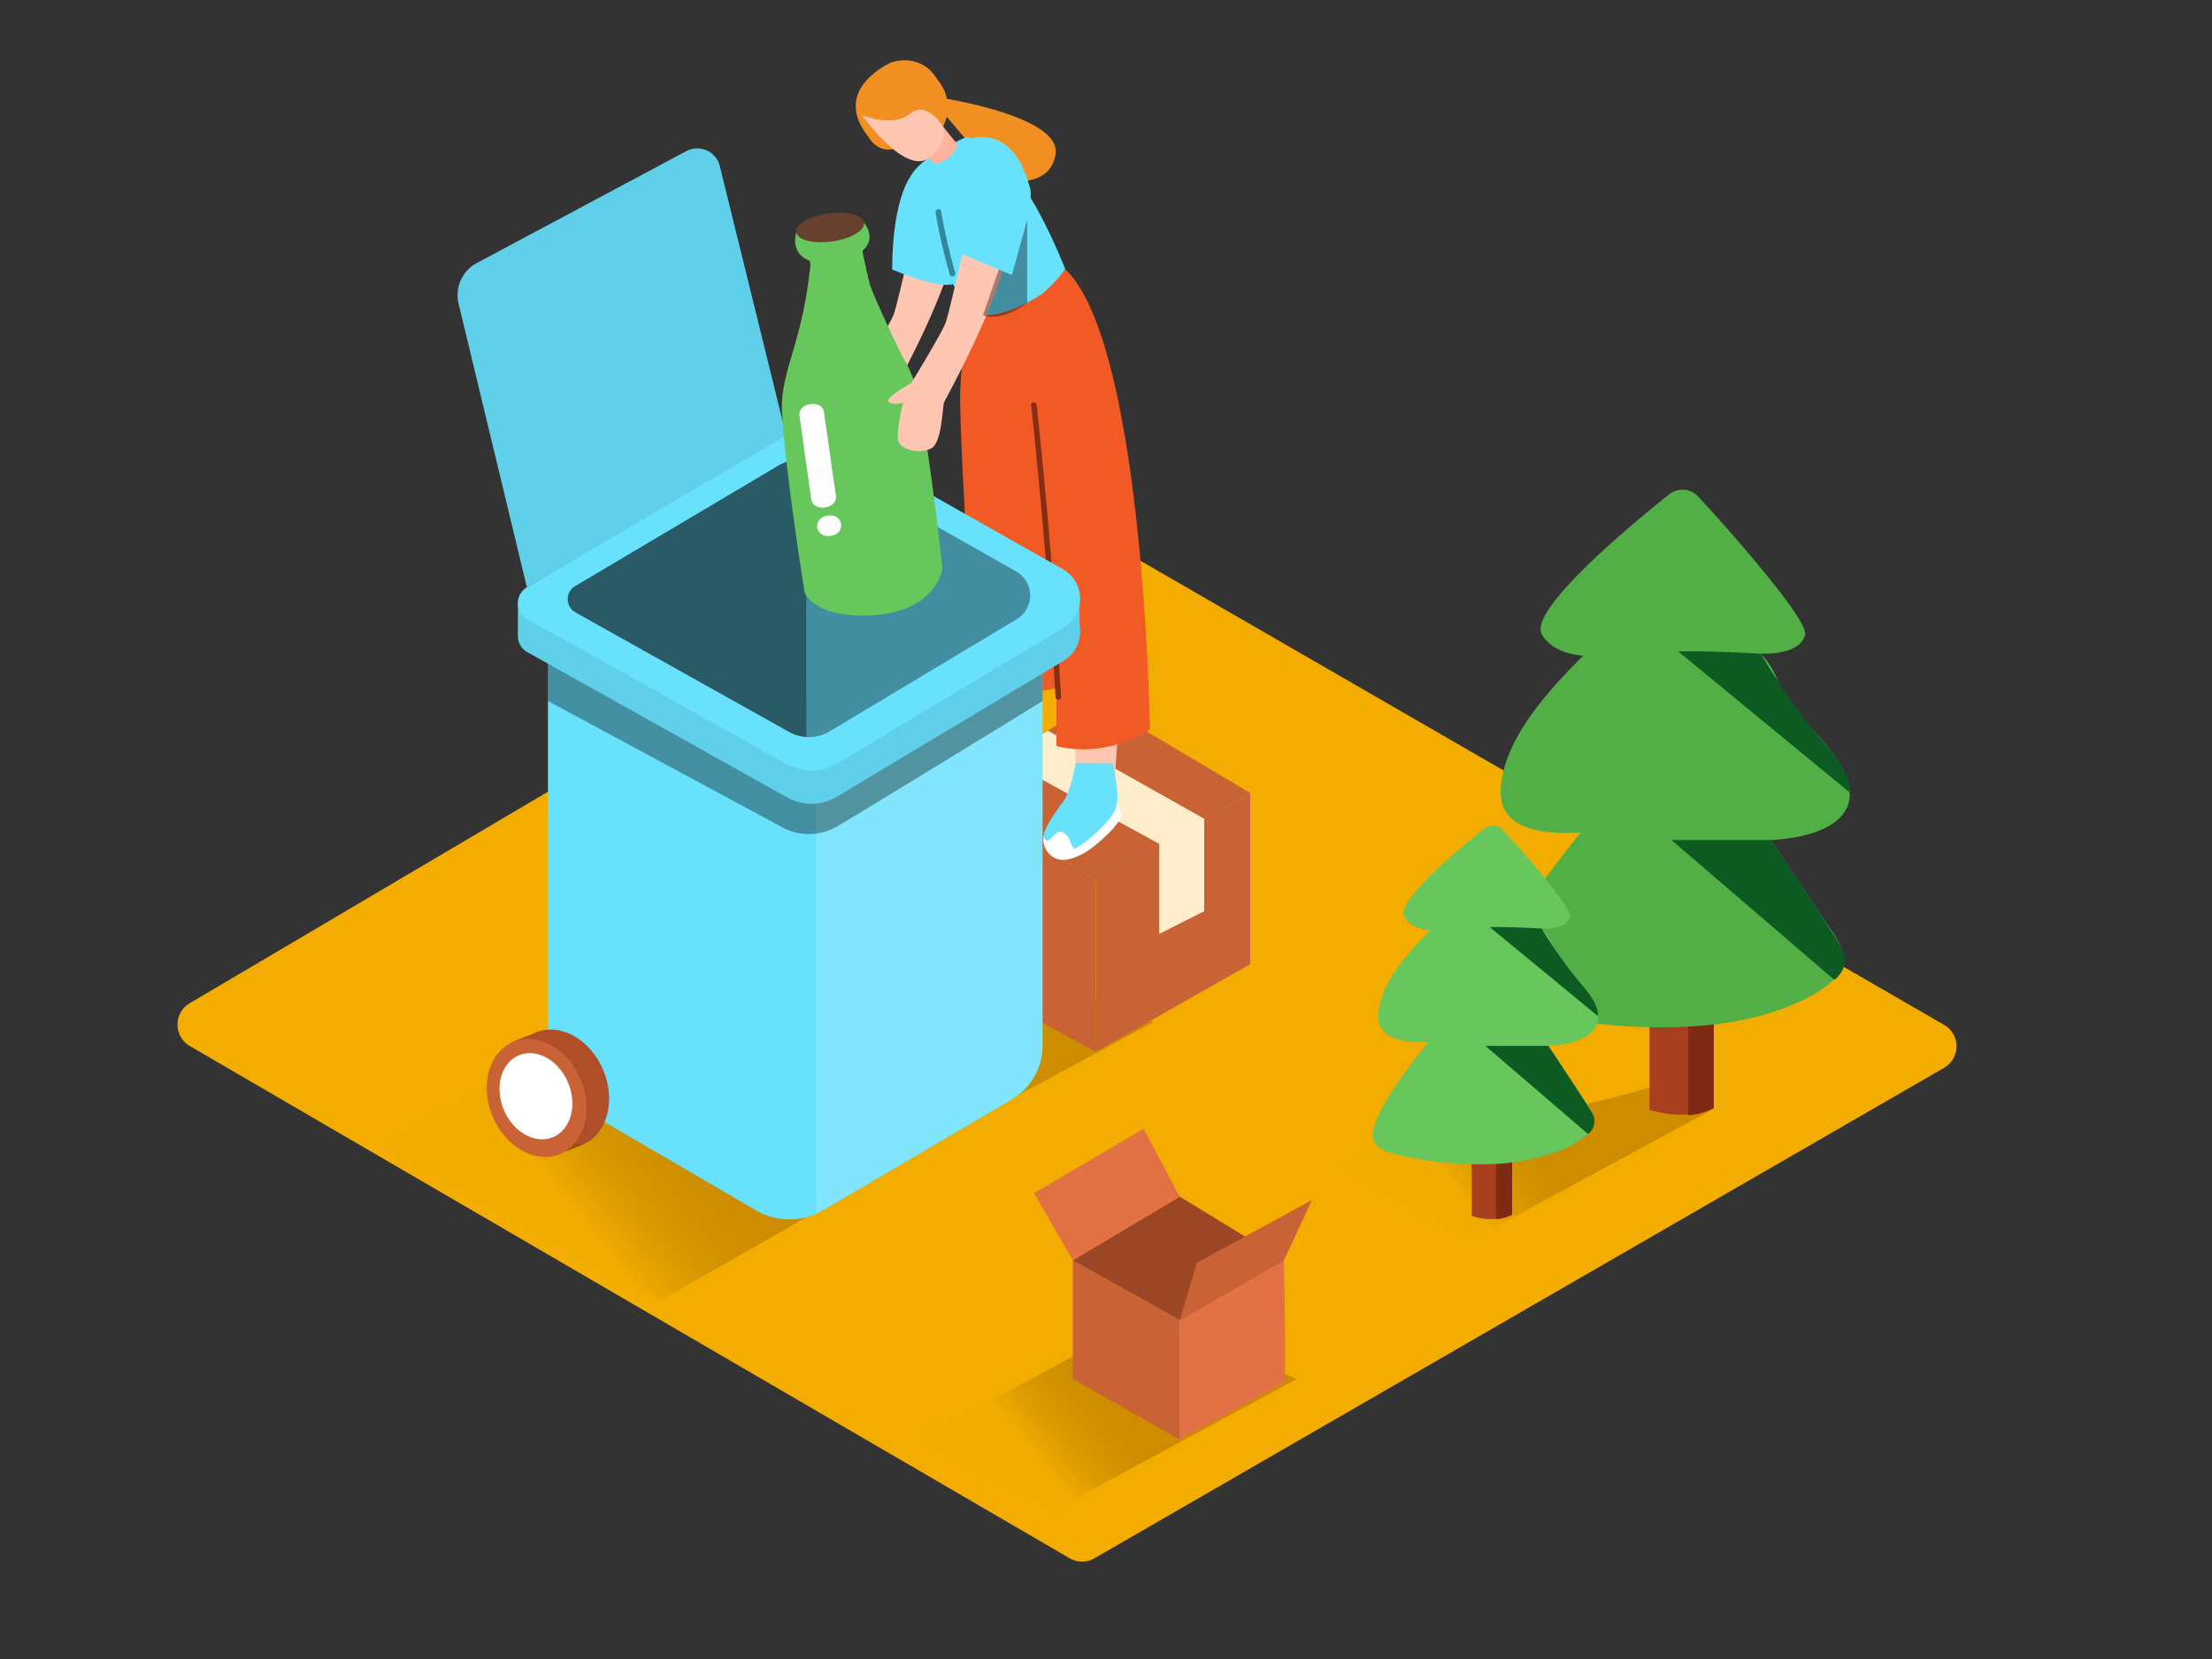 <svg id="Layer_1" data-name="Layer 1" xmlns="http://www.w3.org/2000/svg" xmlns:xlink="http://www.w3.org/1999/xlink" viewBox="0 0 400 300"><rect x="0" y="0" width="400" height="300" fill="#333333" stroke="none"/><defs><linearGradient id="linear-gradient" x1="161.97" y1="199.1" x2="175.12" y2="188.43" gradientUnits="userSpaceOnUse"><stop offset="0" stop-opacity="0.03"/><stop offset="0.97" stop-color="#7f4a00"/></linearGradient><linearGradient id="linear-gradient-2" x1="187.83" y1="263.67" x2="200.98" y2="253" xlink:href="#linear-gradient"/><linearGradient id="linear-gradient-3" x1="264.07" y1="215.7" x2="277.24" y2="205.02" xlink:href="#linear-gradient"/><linearGradient id="linear-gradient-4" x1="104.68" y1="219.85" x2="123.24" y2="204.79" xlink:href="#linear-gradient"/></defs><title>81-90</title><path d="M34.33,189.16l159.09,92.62a4.49,4.49,0,0,0,4.51,0L351.55,193.1a4.49,4.49,0,0,0,0-7.78L190.11,92.1a4.49,4.49,0,0,0-4.53,0L34.31,181.41A4.49,4.49,0,0,0,34.33,189.16Z" fill="#f3ad00"/><path d="M169.52,171.19c-6-4.11,13.56,9.34,8.27,4.27l-36.42,19.77,23.55,13.21,43.62-23.59C206.13,182.94,172,172.89,169.52,171.19Z" opacity="0.32" fill="url(#linear-gradient)"/><path d="M195.38,235.76c-6-4.11,13.56,9.34,8.27,4.27l-36.42,19.77L190.79,273l43.62-23.59C232,247.5,197.88,237.46,195.38,235.76Z" opacity="0.32" fill="url(#linear-gradient-2)"/><path d="M302.17,195.38c-10.58,3.76-27.83,6.93-38.82,9.25a.81.81,0,0,1-.33.25,10.5,10.5,0,0,1-9.15,0l-11.13,6,23.55,13.21,43.62-23.59C308.93,199.81,309.28,197.72,302.17,195.38Z" opacity="0.32" fill="url(#linear-gradient-3)"/><path d="M133.4,192.83c-6-4.11-12.23-8-17.52-13.06L70,207.51l49.57,27.57,54.37-31C171.55,202.18,135.9,194.53,133.4,192.83Z" opacity="0.32" fill="url(#linear-gradient-4)"/><path d="M198.17,190.2V159l27.92-15.59v30.94Z" fill="#c96336"/><path d="M198.17,159,171,143.42s-.75,31.44,0,31.94,27.16,14.84,27.16,14.84Z" fill="#c96336"/><polygon points="171 143.41 198.17 126.81 226.09 143.41 198.17 159.01 171 143.41" fill="#c96336"/><polygon points="181.35 137.09 209.63 152.61 209.63 168.88 217.76 164.78 217.76 148.06 189.49 132.12 181.35 137.09" fill="#fdedcb"/><path d="M309.9,200.24V146.91H298.29V200.7C302.3,201.87,306.53,202,309.9,200.24Z" fill="#a83f1e"/><path d="M305.27,147.06v54.62a11.69,11.69,0,0,0,4.63-1.29V147.06Z" fill="#7f2b14"/><path d="M320.25,151.9c7.22-.35,16.47-2.94,13.76-11-1.6-4.76-6.52-8.95-9.66-12.72s-2.45-6.3-6-10c3,.13,7.33-.44,8.07-3.4.64-2.6-13.31-18.51-19.35-25a3.86,3.86,0,0,0-5.24-.38c-7.19,5.72-25.55,21-23,25.35,1.55,2.65,4.67,3.57,7.47,3.81-6.61,6.62-14.13,14.9-14.9,23.72-.66,7.65,7.16,8.67,14.45,8.28-5,6.12-18.71,23.57-15.59,28.87,1.65,2.79,7,3.72,10.09,4.34a100.23,100.23,0,0,0,20.68,2c6.9-.08,14-.77,20.57-3.1,3.48-1.24,7.29-2.94,10-5.52,3.21-3,1.42-6.23-.67-9.26C327.36,162.63,323.81,157.26,320.25,151.9Z" fill="#52af45"/><path d="M318.38,118.21s-8.79-.57-14.91-.41l31,25.49s.83-3-4.65-9S318.38,118.21,318.38,118.21Z" fill="#0d5b23"/><path d="M320.25,151.9h-18l29.46,25.3s3.25-2.38,1.29-5.82S320.25,151.9,320.25,151.9Z" fill="#0d5b23"/><path d="M273.45,219.57V186h-7.31v33.87A9.78,9.78,0,0,0,273.45,219.57Z" fill="#a83f1e"/><path d="M270.53,186.08v34.39a7.36,7.36,0,0,0,2.91-.81V186.08Z" fill="#7f2b14"/><path d="M280,189.13c4.55-.22,10.37-1.85,8.66-6.92-1-3-4.1-5.63-6.09-8s-1.54-4-3.75-6.29c1.88.08,4.62-.28,5.08-2.14.41-1.64-8.38-11.66-12.18-15.72a2.43,2.43,0,0,0-3.3-.24c-4.53,3.6-16.09,13.2-14.48,16,1,1.67,2.94,2.25,4.7,2.4-4.16,4.17-8.9,9.38-9.38,14.93-.42,4.82,4.51,5.46,9.1,5.21-3.17,3.85-11.78,14.84-9.82,18.18,1,1.76,4.38,2.34,6.35,2.73a63.11,63.11,0,0,0,13,1.26,40.11,40.11,0,0,0,12.95-2,18.14,18.14,0,0,0,6.32-3.47c2-1.9.89-3.92-.42-5.83C284.44,195.89,282.21,192.51,280,189.13Z" fill="#67c65c"/><path d="M278.79,167.92s-5.53-.36-9.39-.26l19.52,16.05s.52-1.86-2.93-5.69A78.56,78.56,0,0,1,278.79,167.92Z" fill="#0d5b23"/><path d="M280,189.13H268.61l18.55,15.93a2.82,2.82,0,0,0,.82-3.66C286.74,199.23,280,189.13,280,189.13Z" fill="#0d5b23"/><path d="M213.33,260.33V238.71L194,227.9v21.45Z" fill="#c96336"/><path d="M213.33,238.71l18.83-10.81s.52,21.8,0,22.14-18.83,10.29-18.83,10.29Z" fill="#e27144"/><polygon points="232.17 227.9 213.33 216.39 193.98 227.9 213.33 238.71 232.17 227.9" fill="#9b4726"/><polygon points="193.98 227.9 186.98 215.77 206.81 204.11 213.33 216.39 193.98 227.9" fill="#e27144"/><polygon points="232.17 227.9 237.27 216.99 216.44 228.34 213.33 238.71 232.17 227.9" fill="#c96336"/><path d="M175.34,154.52s-4-4.67-6.83-3.5-6,12-6,12l5.83,2.13s.66-7.8,2.33-7.8,4.67,3,4.67,3l-2,3.33L179.5,162v-7.5l-1.67,2.83Z" fill="#fdedcb"/><path d="M178.14,165.27s2.61,3.12,1.94,5.3-4.19,2.31-4.19,2.31l-.49-3.56-3,4.67,4.34,5.9v-3.15s5.31-1.06,6-3.61.16-9.61.16-9.61Z" fill="#fdedcb"/><path d="M164.66,168.06s-6.14,5.67-5.68,5.32h3.08s-2,7.18,1.57,8.82c2.29,1,7.73-2.14,7.72-2.48s-.67-6-.67-6-3.61,4.05-5,3.6-.55-4-.55-4l3.22-.52Z" fill="#fdedcb"/><path d="M165.82,39.38S162.3,55,161.63,56.81s-6.23,10.95-6.23,10.95-5.21,2.84-4,3.47a3.13,3.13,0,0,0,2.54,0s-1.52,5.88-.76,7.25,3.55,2.06,5.69,1.15,2.12-7.43,2.47-8.39,11.34-19.87,12.44-31.84S165.82,39.38,165.82,39.38Z" fill="#ffc6b2"/><path d="M164.79,31.72s-3.41,3.87-3.46,17c0,0,9.85,4.36,11.88,2.18l2.45-12.36" fill="#68e1fd"/><path d="M189,85.51s2.14,17.55,3.35,22,2.29,32.68,2.29,32.68,3.77,2.69,7,0c0,0,1.7-22.84.81-28.94s0-30.14,0-30.14" fill="#ffc6b2"/><path d="M176.61,80.44s-.43,12.94,0,17.21S178.89,129,178.89,129a4.8,4.8,0,0,0,6.26,0S187.21,115.58,187,113s-.68-34.85-.68-34.85" fill="#ffc6b2"/><path d="M171.22,17.85c0,.07,20.83,3.29,19.66,10.09s-10.15,4.45-10.15,4.45L170.31,20.05" fill="#f18f22"/><path d="M189,150.3a3.67,3.67,0,0,0,.7,4.07c1.8,1.92,4.16,1,6.15,0s7.63-6,6.85-7.31-1.07-6.83-1.07-6.83" fill="#fff"/><path d="M194.52,138s-.91,5.2-2.2,6.89-4.34,5.82-3.35,6.89,1.73-2.14,3.35-1.22,1.11,3.22,2.29,2.76,6.69-4.84,7.3-7.62-.77-7.68-.77-7.68" fill="#68e1fd"/><path d="M169.22,136.54s-.22,3.1,2.59,3.69,6.3-1.12,7.87-1.84,7.31-5.55,7.31-5.55l-.68-6.75" fill="#fff"/><path d="M178.66,125.61s-1.68,4.18-4.72,5.75-5.4,4.61-4.72,5.17,2.14-1.46,2.92-.9.78,3,1.74,2.41,3,1,5.79-.95,1.91-2.7,4.27-3.6,2.36-7.42,2.36-7.42S180.34,127.4,178.66,125.61Z" fill="#68e1fd"/><path d="M176.08,56.93a47.64,47.64,0,0,0-2.41,13c-.44,7.84,2.75,53.71,2.75,53.71a24.49,24.49,0,0,0,14.62.77v10.48s8.07,2.62,16.89-3c0,0-1-69.61-15.29-83.21" fill="#f15a24"/><path d="M188.62,53a25.12,25.12,0,0,0,4-4.34,97.32,97.32,0,0,0-5.45-11.55c-3.11-5.07-6.23-10.86-12.39-12.35a41,41,0,0,0-7.09,4,10.09,10.09,0,0,0-2.92,2.91c-.12,5,.3,8.16,3.26,11.89S173,53.46,175,56.75C179.43,57.82,184.35,55.89,188.62,53Z" fill="#68e1fd"/><path d="M170.55,22.9l2.66,3.31s-1.44,3.08-4.23,3.45l-1.74-2" fill="#ffb39c"/><path d="M164.65,25.28c-5.11,4.26-7.6-.5-7.6-.5-7-8.76,4.16-13.51,4.16-13.51s8.69-3.16,10.13,9.23" fill="#f18f22"/><path d="M155.87,20.81s7.94,11.26,12.34,7.62,1.55-7.4,1.55-7.4-4-7.63-8.84-6.42S155.87,20.81,155.87,20.81Z" fill="#ffc6b2"/><path d="M155.87,20.81s5.44,2.31,8.65-.22,6,2.31,6,2.31a7.51,7.51,0,0,0-.67-8.06c-1.69-2.5-7.93-4.37-11.09-2S153.59,19,155.87,20.81Z" fill="#f18f22"/><path d="M187.47,73.23c-.07-.63-1.07-.64-1,0q2.8,26.36,4.41,52.82c0,.64,1,.64,1,0Q190.27,99.59,187.47,73.23Z" fill="#842e13"/><path d="M188.53,120.8v68.28a11.32,11.32,0,0,1-5.6,9.77l-34.07,20a12.07,12.07,0,0,1-12.33-.08L99.09,196.93v-80.2" fill="#68e1fd"/><path d="M147.57,118.88V219.39a12,12,0,0,0,1.28-.64l34.07-20a11.32,11.32,0,0,0,5.6-9.77V120.74Z" fill="#fff" opacity="0.17"/><path d="M99.09,120v6.77l41.75,22.49a10.21,10.21,0,0,0,10.84,0c5.95-3.5,36.85-22.49,36.85-22.49v-6" opacity="0.36"/><path d="M95.35,117.92l47,26.28a9,9,0,0,0,9-.14l41-24.58a6.12,6.12,0,0,0-.13-10.57L151.07,85.63a11.16,11.16,0,0,0-11.19.11l-44.6,26.43A3.32,3.32,0,0,0,95.35,117.92Z" fill="#68e1fd"/><polygon points="93.65 114.76 93.66 108.99 96.36 112.52 93.65 114.76" fill="#68e1fd"/><polygon points="195.22 108.34 195.22 114.39 192.81 112.41 195.22 108.34" fill="#68e1fd"/><g opacity="0.08"><path d="M95.35,117.92l47,26.28a9,9,0,0,0,9-.14l41-24.58a6.12,6.12,0,0,0-.13-10.57L151.07,85.63a11.16,11.16,0,0,0-11.19.11l-44.6,26.43A3.32,3.32,0,0,0,95.35,117.92Z"/><polygon points="93.65 114.76 93.66 108.99 96.36 112.52 93.65 114.76"/><polygon points="195.22 108.34 195.22 114.39 192.81 112.41 195.22 108.34"/></g><path d="M95.35,111.95l47,26.28a9,9,0,0,0,9-.14l41-24.58a6.12,6.12,0,0,0-.13-10.57L151.07,79.66a11.16,11.16,0,0,0-11.19.11L95.28,106.2A3.32,3.32,0,0,0,95.35,111.95Z" fill="#68e1fd"/><path d="M104,110.71l38.66,21.63a7.38,7.38,0,0,0,7.41-.11L183.8,112a5,5,0,0,0-.11-8.7L149.9,84.13a9.19,9.19,0,0,0-9.21.09L104,106A2.73,2.73,0,0,0,104,110.71Z" opacity="0.37"/><path d="M95.28,106.2,82.93,54.92a6.59,6.59,0,0,1,3.3-7.36l37.88-20.23a4.2,4.2,0,0,1,6.05,2.7l12,48.72Z" fill="#68e1fd"/><path d="M95.28,106.2,82.93,54.92a6.59,6.59,0,0,1,3.3-7.36l37.88-20.23a4.2,4.2,0,0,1,6.05,2.7l12,48.72Z" opacity="0.08"/><path d="M145.77,83a9.16,9.16,0,0,0-5.09,1.26L104,106a2.73,2.73,0,0,0,.06,4.73l38.66,21.63a7.36,7.36,0,0,0,3.09.91Z" opacity="0.37"/><ellipse cx="101.12" cy="196.85" rx="8.64" ry="10.99" transform="translate(-67.88 53.98) rotate(-22.6)" fill="#af4e28"/><polyline points="92.59 188.4 97.72 186.41 97.99 189.42" fill="#af4e28"/><polygon points="101.04 208.69 105.35 206.99 102.07 206.5 101.04 208.69" fill="#915200"/><ellipse cx="97.05" cy="198.54" rx="8.64" ry="10.99" transform="translate(-68.85 52.54) rotate(-22.6)" fill="#c96336"/><ellipse cx="96.92" cy="198.23" rx="6.31" ry="8.02" transform="translate(-68.74 52.47) rotate(-22.6)" fill="#fff"/><path d="M144,42s-1.25,3.68,2.29,5.1c.48.19.12,1.93.09,2.25a75.24,75.24,0,0,1-2.61,12.84c-1.11,4-2.61,8.12-2.36,12.26.19,3.23.52,6.45.89,9.66.71,6.25,1.58,12.48,2.53,18.69q.33,2.2.69,4.39s1.84,4.9,12.89,4,12-8.34,12-8.34c-.37-3.5-.78-7-1.22-10.49-.8-6.37-1.66-12.75-2.86-19.06-.55-2.89-.34-3-1.57-5.75a21.35,21.35,0,0,0-1.56-3.1c-1-1.92-5.47-11.3-6-13.37-.45-1.91-.88-3.82-1.26-5.74,0,0,2.7-1.85.31-5.08" fill="#67c65c"/><ellipse cx="150.12" cy="41.15" rx="6.18" ry="2.55" transform="translate(-4.28 21.36) rotate(-8.03)" fill="#67412e"/><path d="M144.57,75.16,146.7,90.3c.33,2.37,4.79,1.74,4.46-.63L149,74.53C148.69,72.16,144.23,72.78,144.57,75.16Z" fill="#fefefe"/><path d="M149.68,93.23c-2.87.4-2.35,4.09.52,3.68S152.55,92.82,149.68,93.23Z" fill="#fefefe"/><path d="M175.19,40.91s-3.52,15.6-4.18,17.43-6.23,10.95-6.23,10.95-5.21,2.84-4,3.47a3.13,3.13,0,0,0,2.54,0s-1.52,5.88-.76,7.25,3.55,2.06,5.69,1.15,2.12-7.43,2.47-8.39S182,52.88,183.11,40.91,175.19,40.91,175.19,40.91Z" fill="#ffc6b2"/><path d="M173.28,33.91s-1.53-9.33,4.29-9.15,7.73,5.94,8.68,9.15S183,49.78,183,49.78l-11.74-4.94Z" fill="#68e1fd"/><path d="M177.75,57l2.87-8.26,2.37,1,2.76-10V54.74S181.35,58.32,177.75,57Z" opacity="0.37"/><path d="M172.74,49.34a103.1,103.1,0,0,1-2.56-11.16c-.11-.63-1.07-.36-1,.27a103.09,103.09,0,0,0,2.56,11.16A.5.5,0,0,0,172.74,49.34Z" fill="#328896"/></svg>